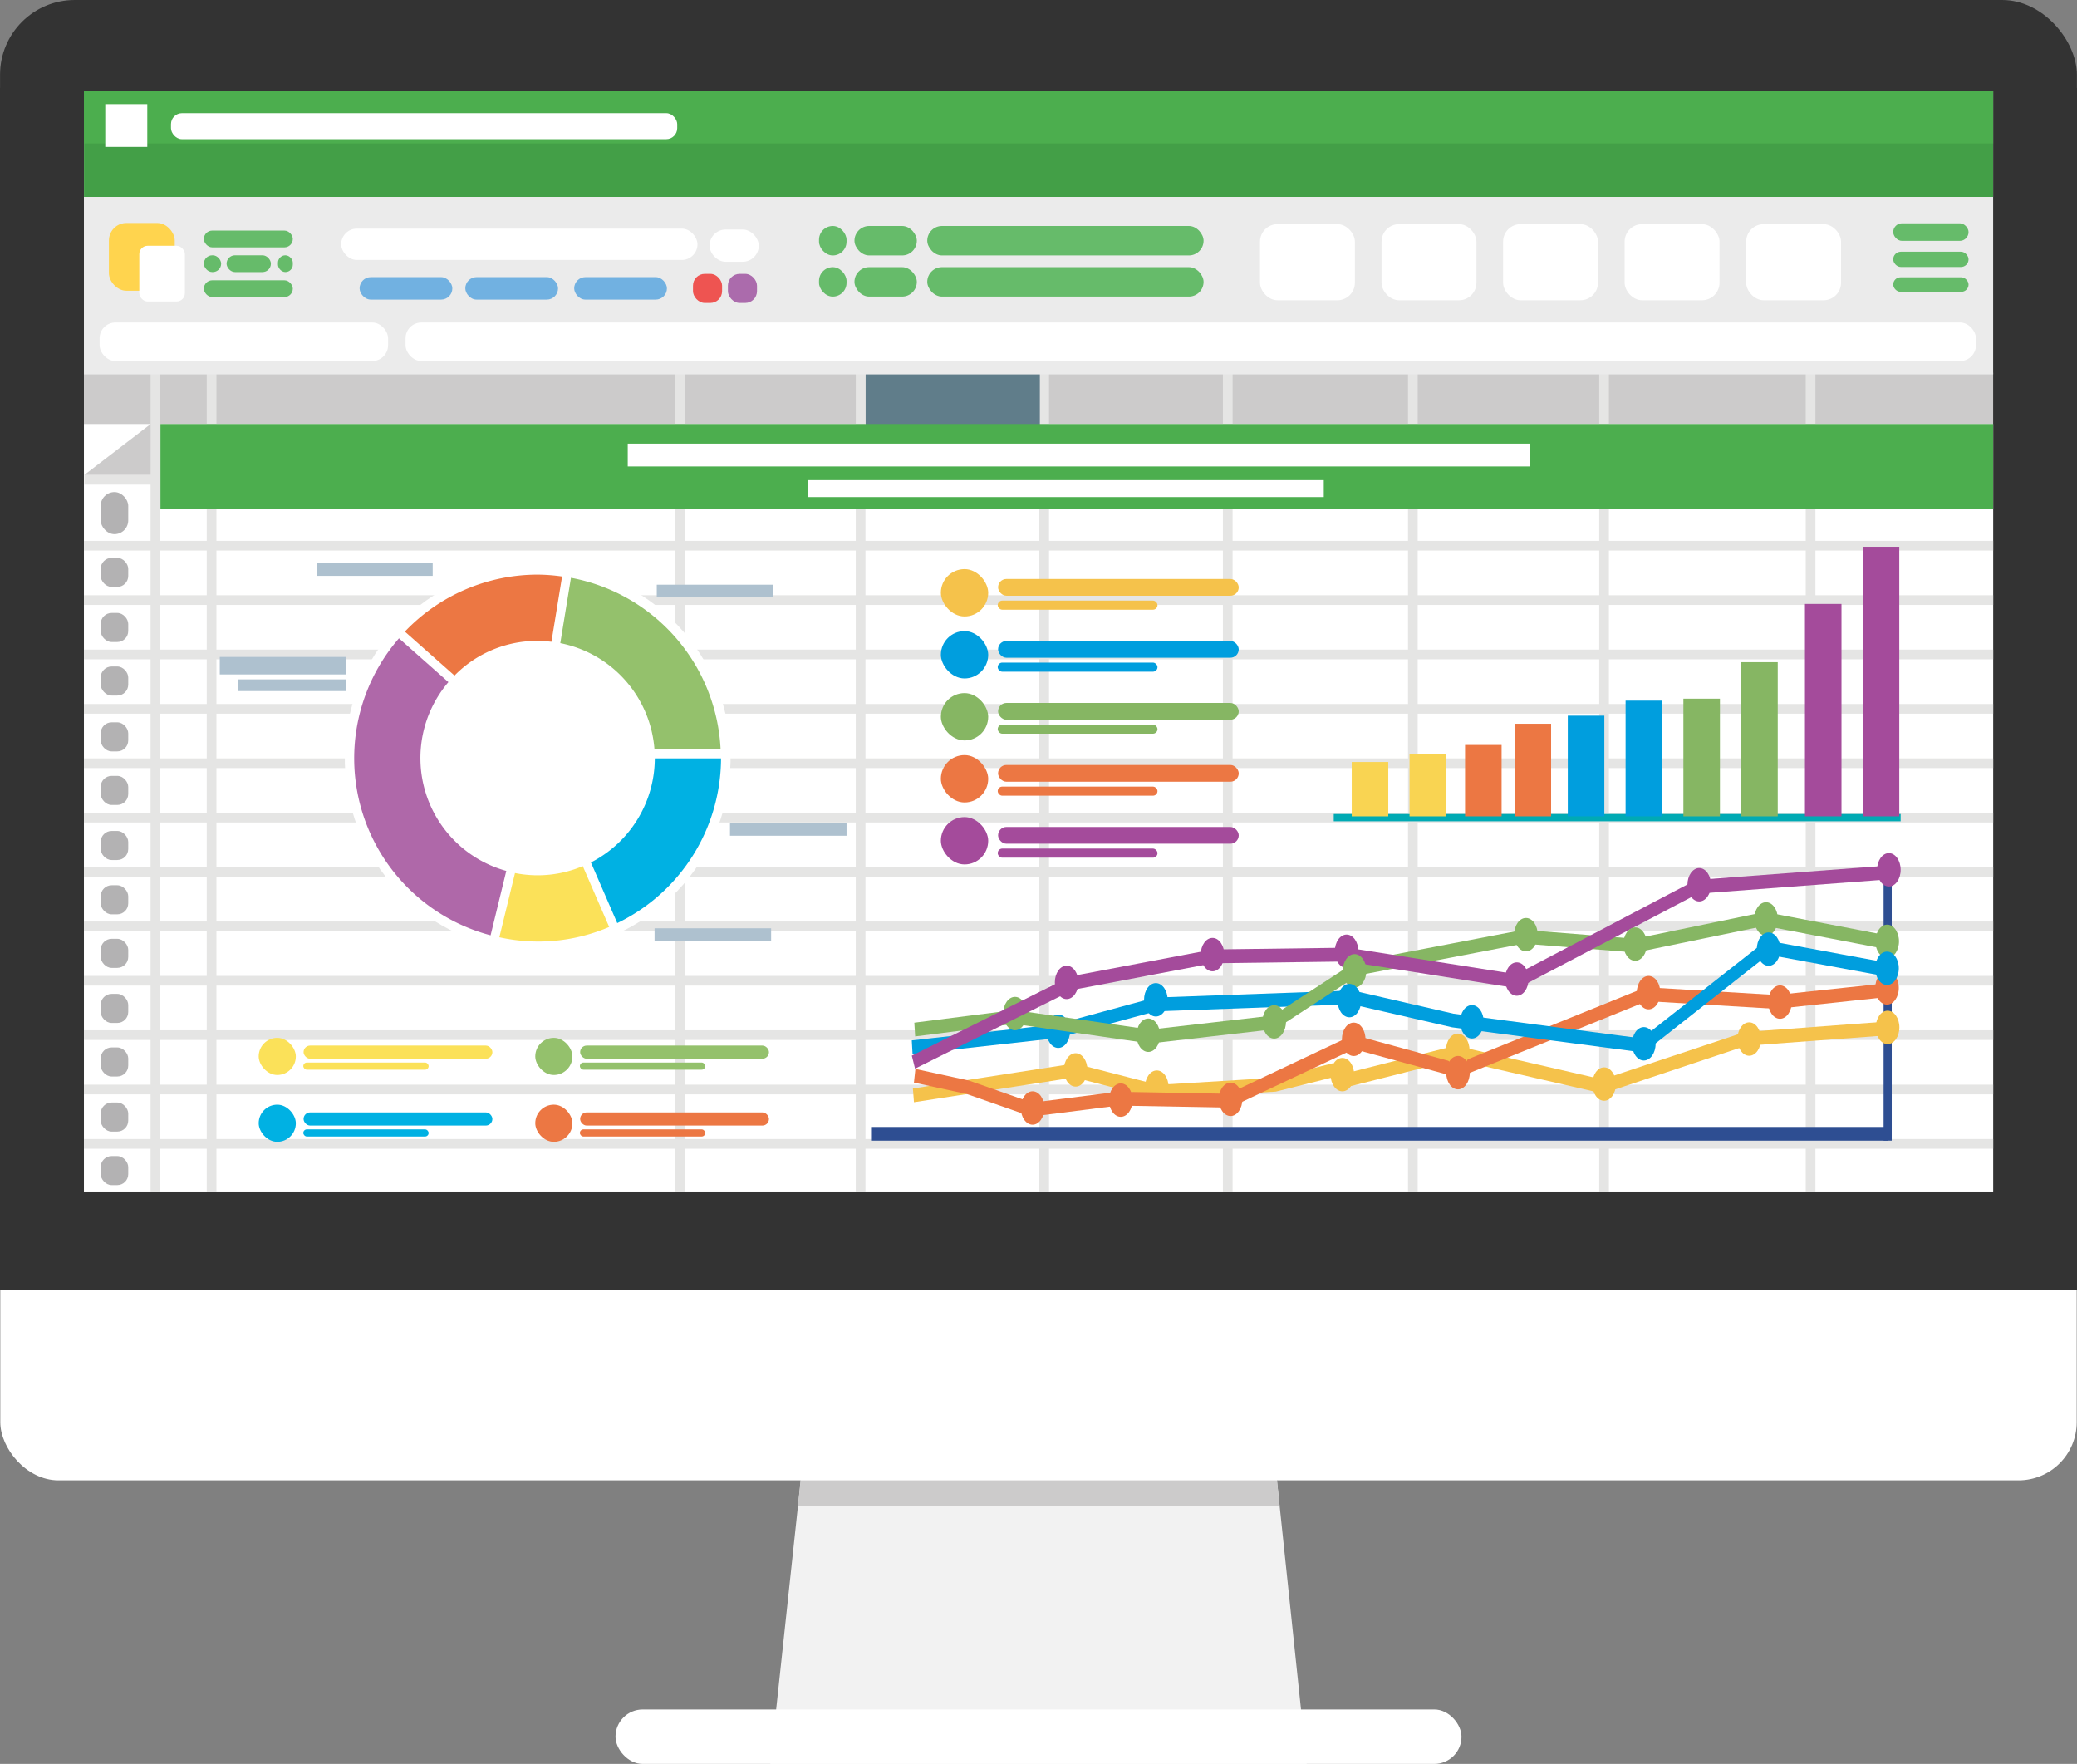 <svg xmlns="http://www.w3.org/2000/svg" width="250" height="212.289" viewBox="0 0 250 212.289">
  <rect x="0" y="0" width="250" height="212.289" fill="#808080" stroke="none"/>
  <g id="_21" data-name="21" transform="translate(-2244.249 -228.645)">
    <g id="g6714" transform="translate(2244.249 228.645)">
      <path id="rect4523" d="M2505.6,693l55.254,1.249,4.543,43.241h-64.568Z" transform="translate(-2408.11 -525.202)" fill="#f2f2f2"/>
      <path id="path4534" d="M2511.475,693l-1.443,13.463h57.981l-1.284-12.213L2511.475,693Z" transform="translate(-2413.989 -525.202)" fill="#cccbcb"/>
      <rect id="rect4513" width="249.926" height="164.1" rx="7" transform="translate(0.037 14.063)" fill="#fff"/>
      <path id="path4517" d="M2244.249,257.965V402.648h250V257.965Zm5.893,7.477h237.129l-31.8,119.17-177.7-11.885Z" transform="translate(-2244.249 -247.37)" fill="#333"/>
      <rect id="rect4521" width="249.983" height="68.891" rx="9" transform="translate(0.006)" fill="#333"/>
      <rect id="rect4515" width="229.778" height="132.395" transform="translate(10.111 10.992)" fill="#ebebeb"/>
      <rect id="rect4525" width="101.83" height="6.551" rx="3.275" transform="translate(74.085 205.738)" fill="#fff"/>
    </g>
    <g id="Grupo_156518" data-name="Grupo 156518" transform="translate(2254.355 273.454)">
      <rect id="rect6724" width="229.802" height="98.53" transform="translate(0 0.053)" fill="#cccbcb"/>
      <rect id="rect6734" width="229.802" height="92.361" transform="translate(0 6.222)" fill="#fff"/>
      <g id="Grupo_156517" data-name="Grupo 156517" transform="translate(0 0)">
        <rect id="rect6738" width="229.802" height="1.166" transform="translate(0 20.283)" fill="#e5e5e4"/>
        <rect id="rect6740" width="229.802" height="1.166" transform="translate(0 26.828)" fill="#e5e5e4"/>
        <rect id="rect6742" width="229.802" height="1.166" transform="translate(0 33.373)" fill="#e5e5e4"/>
        <rect id="rect6744" width="229.802" height="1.166" transform="translate(0 39.918)" fill="#e5e5e4"/>
        <rect id="rect6748" width="229.802" height="1.166" transform="translate(0 46.463)" fill="#e5e5e4"/>
        <rect id="rect6750" width="229.802" height="1.166" transform="translate(0 53.008)" fill="#e5e5e4"/>
        <rect id="rect6752" width="229.802" height="1.166" transform="translate(0 59.552)" fill="#e5e5e4"/>
        <rect id="rect6754" width="229.802" height="1.166" transform="translate(0 66.097)" fill="#e5e5e4"/>
        <rect id="rect6756" width="229.802" height="1.166" transform="translate(0 72.642)" fill="#e5e5e4"/>
        <rect id="rect6758" width="229.802" height="1.166" transform="translate(0 79.187)" fill="#e5e5e4"/>
        <rect id="rect6760" width="229.802" height="1.166" transform="translate(0 85.732)" fill="#e5e5e4"/>
        <rect id="rect6762" width="229.802" height="1.166" transform="translate(0 92.277)" fill="#e5e5e4"/>
        <rect id="rect6764" width="1.166" height="98.534" transform="translate(8.017 0.051)" fill="#e5e5e4"/>
        <rect id="rect6766" width="1.166" height="98.534" transform="translate(14.779 0.051)" fill="#e5e5e4"/>
        <rect id="rect6768" width="1.166" height="98.534" transform="translate(71.173 0.051)" fill="#e5e5e4"/>
        <rect id="rect6770" width="1.166" height="98.534" transform="translate(92.9 0.051)" fill="#e5e5e4"/>
        <rect id="rect6772" width="1.166" height="98.534" transform="translate(114.996 0.051)" fill="#e5e5e4"/>
        <rect id="rect6774" width="1.166" height="98.534" transform="translate(137.091 0.051)" fill="#e5e5e4"/>
        <rect id="rect6776" width="1.166" height="98.534" transform="translate(159.37 0.051)" fill="#e5e5e4"/>
        <rect id="rect6778" width="1.166" height="98.534" transform="translate(182.386 0.051)" fill="#e5e5e4"/>
        <rect id="rect6780" width="1.166" height="98.534" transform="translate(207.243 0.051)" fill="#e5e5e4"/>
        <path id="path6784" d="M2280.3,369.852,2272.29,376h8.007Z" transform="translate(-2272.263 -363.635)" fill="#cccbcb"/>
        <g id="g4430" transform="translate(0.043 12.361)">
          <rect id="rect6782" width="8.463" height="1.156" fill="#e5e5e4"/>
          <rect id="rect6820" width="3.314" height="5.064" rx="1.657" transform="translate(1.972 2.052)" fill="#b3b2b3"/>
          <rect id="rect6822" width="3.314" height="3.498" rx="1.32" transform="translate(1.972 9.97)" fill="#b3b2b3"/>
          <rect id="rect6824" width="3.314" height="3.498" rx="1.32" transform="translate(1.972 16.598)" fill="#b3b2b3"/>
          <rect id="rect6826" width="3.314" height="3.498" rx="1.32" transform="translate(1.972 23.043)" fill="#b3b2b3"/>
          <rect id="rect6828" width="3.314" height="3.498" rx="1.32" transform="translate(1.972 29.763)" fill="#b3b2b3"/>
          <rect id="rect6830" width="3.314" height="3.498" rx="1.32" transform="translate(1.972 36.208)" fill="#b3b2b3"/>
          <rect id="rect6832" width="3.314" height="3.498" rx="1.32" transform="translate(1.972 42.836)" fill="#b3b2b3"/>
          <rect id="rect6834" width="3.314" height="3.498" rx="1.32" transform="translate(1.972 49.373)" fill="#b3b2b3"/>
          <rect id="rect6836" width="3.314" height="3.498" rx="1.32" transform="translate(1.972 55.817)" fill="#b3b2b3"/>
          <rect id="rect6838" width="3.314" height="3.498" rx="1.32" transform="translate(1.972 62.446)" fill="#b3b2b3"/>
          <rect id="rect6840" width="3.314" height="3.498" rx="1.32" transform="translate(1.972 68.891)" fill="#b3b2b3"/>
          <rect id="rect6842" width="3.314" height="3.498" rx="1.32" transform="translate(1.972 75.519)" fill="#b3b2b3"/>
          <rect id="rect6844" width="3.314" height="3.498" rx="1.32" transform="translate(1.972 81.964)" fill="#b3b2b3"/>
        </g>
        <rect id="rect6818" width="20.962" height="6.347" transform="translate(94.095)" fill="#607d8a"/>
      </g>
    </g>
    <g id="Grupo_156519" data-name="Grupo 156519" transform="translate(2263.562 279.676)">
      <rect id="rect6736" width="220.596" height="10.24" fill="#4cae4e"/>
      <rect id="rect6884" width="108.635" height="2.746" transform="translate(56.246 2.362)" fill="#fff"/>
      <rect id="rect6886" width="62.051" height="2.037" transform="translate(77.973 6.755)" fill="#fff"/>
    </g>
    <g id="Grupo_156528" data-name="Grupo 156528" transform="translate(2254.355 239.628)">
      <g id="Grupo_156520" data-name="Grupo 156520">
        <rect id="rect6726" width="229.802" height="34.076" fill="#ebebeb"/>
        <rect id="rect4473" width="229.802" height="12.717" fill="#439f47"/>
        <rect id="rect4615" width="229.802" height="6.284" fill="#4cae4e"/>
        <rect id="rect4477" width="5.058" height="5.143" transform="translate(2.564 1.555)" fill="#fff"/>
        <rect id="rect6846" width="60.933" height="3.125" rx="1.32" transform="translate(10.475 2.644)" fill="#fff"/>
      </g>
      <g id="Grupo_156521" data-name="Grupo 156521" transform="translate(141.556 15.996)">
        <rect id="rect4501" width="11.422" height="9.159" rx="2.109" fill="#fff"/>
        <rect id="rect4505" width="11.422" height="9.159" rx="2.109" transform="translate(14.629)" fill="#fff"/>
        <rect id="rect4507" width="11.422" height="9.159" rx="2.109" transform="translate(29.259)" fill="#fff"/>
        <rect id="rect4509" width="11.422" height="9.159" rx="2.109" transform="translate(43.888)" fill="#fff"/>
        <rect id="rect4511" width="11.422" height="9.159" rx="2.109" transform="translate(58.517)" fill="#fff"/>
      </g>
      <g id="Grupo_156522" data-name="Grupo 156522" transform="translate(3.004 15.856)">
        <rect id="rect4518" width="7.924" height="8.153" rx="2.109" fill="#ffd44e"/>
        <rect id="rect4520" width="5.486" height="6.705" rx="1" transform="translate(3.657 2.743)" fill="#fff"/>
      </g>
      <g id="Grupo_156523" data-name="Grupo 156523" transform="translate(88.476 16.217)">
        <rect id="rect4526-0" width="3.314" height="3.543" rx="1.657" fill="#66bb6a"/>
        <rect id="rect4547" width="7.505" height="3.543" rx="1.772" transform="translate(4.267)" fill="#66bb6a"/>
        <rect id="rect4549" width="33.259" height="3.543" rx="1.772" transform="translate(13.029)" fill="#66bb6a"/>
        <rect id="rect4551" width="3.314" height="3.543" rx="1.657" transform="translate(0 4.953)" fill="#66bb6a"/>
        <rect id="rect4553" width="7.505" height="3.543" rx="1.772" transform="translate(4.267 4.953)" fill="#66bb6a"/>
        <rect id="rect4555" width="33.259" height="3.543" rx="1.772" transform="translate(13.029 4.953)" fill="#66bb6a"/>
      </g>
      <g id="Grupo_156524" data-name="Grupo 156524" transform="translate(30.959 16.534)">
        <rect id="rect4514" width="42.887" height="3.771" rx="1.886" fill="#fff"/>
        <rect id="rect4516" width="5.927" height="3.879" rx="1.94" transform="translate(44.341 0.108)" fill="#fff"/>
        <rect id="rect4522" width="3.502" height="3.502" rx="1.416" transform="translate(46.55 5.442)" fill="#ab6bac"/>
        <rect id="rect4524" width="3.502" height="3.502" rx="1.416" transform="translate(42.348 5.442)" fill="#ee5451"/>
        <rect id="rect4557" width="11.163" height="2.705" rx="1.352" transform="translate(2.218 5.836)" fill="#71b1e1"/>
        <rect id="rect4559" width="11.163" height="2.705" rx="1.352" transform="translate(14.942 5.836)" fill="#71b1e1"/>
        <rect id="rect4561" width="11.163" height="2.705" rx="1.352" transform="translate(28.048 5.836)" fill="#71b1e1"/>
      </g>
      <g id="Grupo_156525" data-name="Grupo 156525" transform="translate(217.773 15.894)">
        <rect id="rect4547-2" width="9.068" height="2.113" rx="1.056" fill="#66bb6a"/>
        <rect id="rect4578" width="9.068" height="1.837" rx="0.918" transform="translate(0 3.418)" fill="#66bb6a"/>
        <rect id="rect4580" width="9.068" height="1.745" rx="0.872" transform="translate(0 6.498)" fill="#66bb6a"/>
      </g>
      <g id="Grupo_156526" data-name="Grupo 156526" transform="translate(1.882 27.832)">
        <rect id="rect6728" width="34.725" height="4.642" rx="1.911" fill="#fff"/>
        <rect id="rect6730" width="189.024" height="4.642" rx="1.911" transform="translate(36.826)" fill="#fff"/>
      </g>
      <g id="Grupo_156527" data-name="Grupo 156527" transform="translate(14.433 16.77)">
        <rect id="rect4526" width="10.705" height="2.019" rx="1.01" fill="#66bb6a"/>
        <rect id="rect4528" width="1.787" height="2.019" rx="0.893" transform="translate(8.919 2.972)" fill="#66bb6a"/>
        <rect id="rect4530" width="10.705" height="2.019" rx="1.01" transform="translate(0 5.981)" fill="#66bb6a"/>
        <rect id="rect6848" width="2.08" height="2.019" rx="1.01" transform="translate(0 2.972)" fill="#66bb6a"/>
        <rect id="rect6850" width="5.335" height="2.019" rx="1.01" transform="translate(2.734 2.972)" fill="#66bb6a"/>
      </g>
    </g>
    <g id="Grupo_156529" data-name="Grupo 156529" transform="translate(2270.703 294.016)">
      <g id="g4980" transform="translate(0 0)">
        <rect id="rect4510" width="15.145" height="2.107" transform="translate(0 13.693)" fill="#aec1cf"/>
        <rect id="rect4512" width="12.91" height="1.409" transform="translate(2.235 16.393)" fill="#aec1cf"/>
        <rect id="rect4517" width="13.905" height="1.517" transform="translate(11.723 2.42)" fill="#aec1cf"/>
        <rect id="rect4519" width="14.03" height="1.531" transform="translate(52.599 5)" fill="#aec1cf"/>
        <rect id="rect4531" width="14.03" height="1.531" transform="translate(61.412 33.682)" fill="#aec1cf"/>
        <rect id="rect4533" width="14.03" height="1.531" transform="translate(52.333 46.349)" fill="#aec1cf"/>
        <circle id="path4874-0-4" cx="23.205" cy="23.205" r="23.205" transform="matrix(0.122, -0.993, 0.993, 0.122, 12.391, 46.062)" fill="#fff"/>
        <path id="path4944-4" d="M2395.09,420.034a22.076,22.076,0,0,0-15.978,6.855l5.975,5.291a13.9,13.9,0,0,1,11.667-4.065l1.283-7.857A22.044,22.044,0,0,0,2395.09,420.034Z" transform="translate(-2356.833 -416.246)" fill="#ec7743"/>
        <path id="path4942-3" d="M2432.166,421.086l-1.284,7.862a14.105,14.105,0,0,1,11.336,12.791h7.959A22.078,22.078,0,0,0,2432.166,421.086Z" transform="translate(-2389.895 -416.917)" fill="#94c16c"/>
        <path id="path4940-5" d="M2367.618,441.241a22.032,22.032,0,0,0,11.03,35.743l1.889-7.75a14.088,14.088,0,0,1-6.967-22.723l-5.952-5.27Z" transform="translate(-2346.05 -429.789)" fill="#af68a9"/>
        <path id="path4938-0" d="M2448.773,481.223a14.106,14.106,0,0,1-7.688,12.525l3.169,7.3a22.078,22.078,0,0,0,12.491-19.823Z" transform="translate(-2396.411 -455.323)" fill="#00b1e3"/>
        <path id="circle4893-6" d="M2420.622,517.111a13.921,13.921,0,0,1-8.159.835l-1.883,7.727a21.657,21.657,0,0,0,13.221-1.239Z" transform="translate(-2376.929 -478.243)" fill="#fbe159"/>
      </g>
      <g id="g5732" transform="translate(78.393 37.302)">
        <g id="rect4572" transform="translate(0 32.957)">
          <rect id="Rectángulo_43496" data-name="Rectángulo 43496" width="122.426" height="1.65" fill="#2e4e92"/>
        </g>
        <g id="rect4574" transform="translate(121.875 0.961)">
          <rect id="Rectángulo_43497" data-name="Rectángulo 43497" width="0.979" height="33.645" fill="#2e4e92"/>
        </g>
        <g id="path5644" transform="translate(5.035 20.254)">
          <path id="Trazado_192130" data-name="Trazado 192130" d="M2548.459,578.556l-.128-1.653,19.46-3.016,10.01,2.579,14.124-.851,6.926-1.745,2.119,1.072,12.66-3.2,17.694,4.072,17.109-5.7,17.273-1.282.062,1.66-17.168,1.275-17.233,5.742-17.727-4.079-12.77,3.231-2.119-1.072-6.736,1.69-14.294.862-.064-.017-9.906-2.552Z" transform="translate(-2548.331 -568.827)" fill="#f5c24b"/>
        </g>
        <g id="circle5730" transform="translate(32.973 26.155)">
          <ellipse id="Elipse_4881" data-name="Elipse 4881" cx="1.419" cy="2.011" rx="1.419" ry="2.011" fill="#f5c24b"/>
        </g>
        <g id="path5646" transform="translate(5.162 15.673)">
          <path id="Trazado_192131" data-name="Trazado 192131" d="M2562.8,572.19l-7.762-2.719-6.358-1.374.177-1.643,6.438,1.394,7.6,2.662,10.33-1.309,13.3.243,15.037-7.1,12.577,3.435,22.64-9.16,15.691.936,13.117-1.4.088,1.657-13.186,1.41-.034,0-15.536-.927-22.727,9.195-12.55-3.428L2586.7,571.11l-13.437-.246Z" transform="translate(-2548.682 -556.151)" fill="#ec7743"/>
        </g>
        <g id="path5648" transform="translate(4.902 10.495)">
          <path id="Trazado_192132" data-name="Trazado 192132" d="M2548.053,555.52l-.092-1.657,17.375-1.926,11.87-3.223,23.82-.86,12.144,2.8,22.656,2.977,15-11.8,14.117,2.609-.152,1.648-13.734-2.539-14.975,11.788L2613,552.294l-12.055-2.776-23.662.854-11.824,3.217Z" transform="translate(-2547.962 -541.821)" fill="#009ede"/>
        </g>
        <g id="circle5700" transform="translate(21.109 19.426)">
          <path id="Trazado_192133" data-name="Trazado 192133" d="M2594.233,566.537c.784,0,1.419.9,1.419,2.011s-.635,2.011-1.419,2.011-1.419-.9-1.419-2.011S2593.449,566.537,2594.233,566.537Z" transform="translate(-2592.814 -566.537)" fill="#009ede"/>
        </g>
        <g id="path5650" transform="translate(5.198 7.083)">
          <path id="Trazado_192134" data-name="Trazado 192134" d="M2577.134,548.209l-16.345-2.359-11.9,1.51-.1-1.656,12.014-1.524,16.351,2.36,14.828-1.7,9.824-6.425,20.275-3.888,13.468,1.072,15.615-3.222,14.613,2.8-.157,1.647-14.45-2.773-15.568,3.212-13.475-1.073-19.99,3.833-9.854,6.444Z" transform="translate(-2548.781 -532.38)" fill="#86b663"/>
        </g>
        <g id="circle5686" transform="translate(15.902 17.3)">
          <ellipse id="Elipse_4882" data-name="Elipse 4882" cx="1.419" cy="2.011" rx="1.419" ry="2.011" fill="#86b663"/>
        </g>
        <g id="path5652" transform="translate(4.904 1.516)">
          <path id="Trazado_192135" data-name="Trazado 192135" d="M2548.359,541.4l-.39-1.568,19.129-9.544.06-.011,17.026-3.224,16.232-.215,20.331,3.2,21.6-11.343.089-.007,22.856-1.716.062,1.66-22.767,1.709-21.692,11.392-20.538-3.233-16.125.213-16.858,3.2Z" transform="translate(-2547.969 -516.974)" fill="#a44b9b"/>
        </g>
        <g id="path5654" transform="translate(121.091)">
          <path id="Trazado_192136" data-name="Trazado 192136" d="M2870.915,512.778c.784,0,1.419.9,1.419,2.011s-.635,2.011-1.419,2.011-1.419-.9-1.419-2.011S2870.131,512.778,2870.915,512.778Z" transform="translate(-2869.496 -512.778)" fill="#a44b9b"/>
        </g>
        <g id="circle5660" transform="translate(98.263 1.797)">
          <ellipse id="Elipse_4883" data-name="Elipse 4883" cx="1.419" cy="2.011" rx="1.419" ry="2.011" fill="#a44b9b"/>
        </g>
        <g id="circle5662" transform="translate(76.303 13.146)">
          <ellipse id="Elipse_4884" data-name="Elipse 4884" cx="1.419" cy="2.011" rx="1.419" ry="2.011" fill="#a44b9b"/>
        </g>
        <g id="circle5664" transform="translate(55.819 9.802)">
          <ellipse id="Elipse_4885" data-name="Elipse 4885" cx="1.419" cy="2.011" rx="1.419" ry="2.011" fill="#a44b9b"/>
        </g>
        <g id="circle5666" transform="translate(39.678 10.204)">
          <path id="Trazado_192137" data-name="Trazado 192137" d="M2645.618,541.015c.783,0,1.419.9,1.419,2.011s-.636,2.011-1.419,2.011-1.419-.9-1.419-2.011S2644.834,541.015,2645.618,541.015Z" transform="translate(-2644.199 -541.015)" fill="#a44b9b"/>
        </g>
        <g id="circle5668" transform="translate(22.12 13.547)">
          <path id="Trazado_192138" data-name="Trazado 192138" d="M2597.03,550.268c.784,0,1.419.9,1.419,2.011s-.635,2.011-1.419,2.011-1.419-.9-1.419-2.011S2596.246,550.268,2597.03,550.268Z" transform="translate(-2595.611 -550.268)" fill="#a44b9b"/>
        </g>
        <g id="circle5672" transform="translate(120.89 8.606)">
          <path id="Trazado_192139" data-name="Trazado 192139" d="M2870.361,536.595c.784,0,1.419.9,1.419,2.011s-.635,2.011-1.419,2.011-1.419-.9-1.419-2.011S2869.577,536.595,2870.361,536.595Z" transform="translate(-2868.942 -536.595)" fill="#86b663"/>
        </g>
        <g id="circle5674" transform="translate(106.306 5.911)">
          <path id="Trazado_192140" data-name="Trazado 192140" d="M2830,529.136c.784,0,1.419.9,1.419,2.011s-.635,2.011-1.419,2.011-1.419-.9-1.419-2.011S2829.217,529.136,2830,529.136Z" transform="translate(-2828.582 -529.136)" fill="#86b663"/>
        </g>
        <g id="circle5676" transform="translate(90.553 8.937)">
          <path id="Trazado_192141" data-name="Trazado 192141" d="M2786.408,537.511c.783,0,1.419.9,1.419,2.011s-.636,2.011-1.419,2.011-1.419-.9-1.419-2.011S2785.625,537.511,2786.408,537.511Z" transform="translate(-2784.989 -537.511)" fill="#86b663"/>
        </g>
        <g id="circle5678" transform="translate(77.404 7.803)">
          <ellipse id="Elipse_4886" data-name="Elipse 4886" cx="1.419" cy="2.011" rx="1.419" ry="2.011" fill="#86b663"/>
        </g>
        <g id="circle5680" transform="translate(56.779 12.153)">
          <path id="Trazado_192142" data-name="Trazado 192142" d="M2692.944,546.41c.784,0,1.419.9,1.419,2.011s-.635,2.011-1.419,2.011-1.419-.9-1.419-2.011S2692.16,546.41,2692.944,546.41Z" transform="translate(-2691.525 -546.41)" fill="#86b663"/>
        </g>
        <g id="circle5682" transform="translate(47.101 18.301)">
          <ellipse id="Elipse_4887" data-name="Elipse 4887" cx="1.419" cy="2.011" rx="1.419" ry="2.011" fill="#86b663"/>
        </g>
        <g id="circle5684" transform="translate(31.949 19.908)">
          <ellipse id="Elipse_4888" data-name="Elipse 4888" cx="1.419" cy="2.011" rx="1.419" ry="2.011" fill="#86b663"/>
        </g>
        <g id="circle5702" transform="translate(120.867 14.214)">
          <ellipse id="Elipse_4889" data-name="Elipse 4889" cx="1.419" cy="2.011" rx="1.419" ry="2.011" fill="#ec7743"/>
        </g>
        <g id="circle5688" transform="translate(120.867 11.85)">
          <ellipse id="Elipse_4890" data-name="Elipse 4890" cx="1.419" cy="2.011" rx="1.419" ry="2.011" fill="#009ede"/>
        </g>
        <g id="circle5690" transform="translate(106.613 9.543)">
          <path id="Trazado_192143" data-name="Trazado 192143" d="M2830.851,539.186c.783,0,1.419.9,1.419,2.011s-.636,2.011-1.419,2.011-1.419-.9-1.419-2.011S2830.067,539.186,2830.851,539.186Z" transform="translate(-2829.432 -539.186)" fill="#009ede"/>
        </g>
        <g id="circle5692" transform="translate(91.595 20.939)">
          <ellipse id="Elipse_4891" data-name="Elipse 4891" cx="1.419" cy="2.011" rx="1.419" ry="2.011" fill="#009ede"/>
        </g>
        <g id="circle5694" transform="translate(70.903 18.291)">
          <ellipse id="Elipse_4892" data-name="Elipse 4892" cx="1.419" cy="2.011" rx="1.419" ry="2.011" fill="#009ede"/>
        </g>
        <g id="circle5696" transform="translate(56.152 15.738)">
          <ellipse id="Elipse_4893" data-name="Elipse 4893" cx="1.419" cy="2.011" rx="1.419" ry="2.011" fill="#009ede"/>
        </g>
        <g id="circle5698" transform="translate(32.857 15.643)">
          <path id="Trazado_192144" data-name="Trazado 192144" d="M2626.743,556.068c.784,0,1.419.9,1.419,2.011s-.635,2.011-1.419,2.011-1.419-.9-1.419-2.011S2625.959,556.068,2626.743,556.068Z" transform="translate(-2625.324 -556.068)" fill="#009ede"/>
        </g>
        <g id="circle5704" transform="translate(107.984 15.917)">
          <ellipse id="Elipse_4894" data-name="Elipse 4894" cx="1.419" cy="2.011" rx="1.419" ry="2.011" fill="#ec7743"/>
        </g>
        <g id="circle5706" transform="translate(92.165 14.782)">
          <ellipse id="Elipse_4895" data-name="Elipse 4895" cx="1.419" cy="2.011" rx="1.419" ry="2.011" fill="#ec7743"/>
        </g>
        <g id="circle5724" transform="translate(69.192 21.717)">
          <path id="Trazado_192145" data-name="Trazado 192145" d="M2727.3,572.877c.783,0,1.419.9,1.419,2.011s-.635,2.011-1.419,2.011-1.419-.9-1.419-2.011S2726.511,572.877,2727.3,572.877Z" transform="translate(-2725.876 -572.877)" fill="#f5c24b"/>
        </g>
        <g id="circle5708" transform="translate(69.227 24.412)">
          <path id="Trazado_192146" data-name="Trazado 192146" d="M2727.391,580.334c.784,0,1.419.9,1.419,2.011s-.635,2.011-1.419,2.011-1.419-.9-1.419-2.011S2726.607,580.334,2727.391,580.334Z" transform="translate(-2725.972 -580.334)" fill="#ec7743"/>
        </g>
        <g id="circle5710" transform="translate(56.673 20.399)">
          <ellipse id="Elipse_4896" data-name="Elipse 4896" cx="1.419" cy="2.011" rx="1.419" ry="2.011" fill="#ec7743"/>
        </g>
        <g id="circle5712" transform="translate(41.853 27.622)">
          <ellipse id="Elipse_4897" data-name="Elipse 4897" cx="1.419" cy="2.011" rx="1.419" ry="2.011" fill="#ec7743"/>
        </g>
        <g id="circle5714" transform="translate(28.637 27.717)">
          <ellipse id="Elipse_4898" data-name="Elipse 4898" cx="1.419" cy="2.011" rx="1.419" ry="2.011" fill="#ec7743"/>
        </g>
        <g id="circle5716" transform="translate(18.024 28.662)">
          <path id="Trazado_192147" data-name="Trazado 192147" d="M2585.694,592.1c.784,0,1.419.9,1.419,2.011s-.635,2.011-1.419,2.011-1.419-.9-1.419-2.011S2584.91,592.1,2585.694,592.1Z" transform="translate(-2584.275 -592.096)" fill="#ec7743"/>
        </g>
        <g id="circle5718" transform="translate(120.937 18.963)">
          <path id="Trazado_192148" data-name="Trazado 192148" d="M2870.491,565.254c.784,0,1.419.9,1.419,2.011s-.635,2.011-1.419,2.011-1.419-.9-1.419-2.011S2869.708,565.254,2870.491,565.254Z" transform="translate(-2869.072 -565.254)" fill="#f5c24b"/>
        </g>
        <g id="circle5720" transform="translate(104.277 20.367)">
          <path id="Trazado_192149" data-name="Trazado 192149" d="M2824.385,569.14c.784,0,1.419.9,1.419,2.011s-.635,2.011-1.419,2.011-1.419-.9-1.419-2.011S2823.6,569.14,2824.385,569.14Z" transform="translate(-2822.966 -569.14)" fill="#f5c24b"/>
        </g>
        <g id="circle5722" transform="translate(86.814 25.784)">
          <path id="Trazado_192150" data-name="Trazado 192150" d="M2776.059,584.131c.784,0,1.419.9,1.419,2.011s-.635,2.011-1.419,2.011-1.419-.9-1.419-2.011S2775.275,584.131,2776.059,584.131Z" transform="translate(-2774.64 -584.131)" fill="#f5c24b"/>
        </g>
        <g id="circle5726" transform="translate(55.309 24.649)">
          <ellipse id="Elipse_4899" data-name="Elipse 4899" cx="1.419" cy="2.011" rx="1.419" ry="2.011" fill="#f5c24b"/>
        </g>
        <g id="circle5728" transform="translate(23.203 24.082)">
          <path id="Trazado_192151" data-name="Trazado 192151" d="M2600.027,579.42c.784,0,1.419.9,1.419,2.011s-.635,2.011-1.419,2.011-1.419-.9-1.419-2.011S2599.244,579.42,2600.027,579.42Z" transform="translate(-2598.608 -579.42)" fill="#f5c24b"/>
        </g>
      </g>
      <g id="g5887" transform="translate(86.794 3.122)">
        <g id="g5795">
          <rect id="rect5781" width="5.699" height="5.699" rx="2.849" fill="#f5c24b"/>
          <rect id="rect5791" width="28.967" height="2.018" rx="1.009" transform="translate(6.886 1.187)" fill="#f5c24b"/>
          <rect id="rect5793" width="19.23" height="1.095" rx="0.547" transform="translate(6.844 3.79)" fill="#f5c24b"/>
        </g>
        <g id="g5800" transform="translate(0 7.461)">
          <rect id="rect5802" width="5.699" height="5.699" rx="2.849" fill="#009ede"/>
          <rect id="rect5804" width="28.967" height="2.018" rx="1.009" transform="translate(6.886 1.187)" fill="#009ede"/>
          <rect id="rect5806" width="19.23" height="1.095" rx="0.547" transform="translate(6.844 3.79)" fill="#009ede"/>
        </g>
        <g id="g5808" transform="translate(0 14.922)">
          <rect id="rect5810" width="5.699" height="5.699" rx="2.849" fill="#86b663"/>
          <rect id="rect5812" width="28.967" height="2.018" rx="1.009" transform="translate(6.886 1.187)" fill="#86b663"/>
          <rect id="rect5814" width="19.23" height="1.095" rx="0.547" transform="translate(6.844 3.79)" fill="#86b663"/>
        </g>
        <g id="g5816" transform="translate(0 22.384)">
          <rect id="rect5818" width="5.699" height="5.699" rx="2.849" fill="#ec7743"/>
          <rect id="rect5820" width="28.967" height="2.018" rx="1.009" transform="translate(6.886 1.187)" fill="#ec7743"/>
          <rect id="rect5822" width="19.23" height="1.095" rx="0.547" transform="translate(6.844 3.79)" fill="#ec7743"/>
        </g>
        <g id="g5824" transform="translate(0 29.845)">
          <rect id="rect5826" width="5.699" height="5.699" rx="2.849" fill="#a44b9b"/>
          <rect id="rect5828" width="28.967" height="2.018" rx="1.009" transform="translate(6.886 1.187)" fill="#a44b9b"/>
          <rect id="rect5830" width="19.23" height="1.095" rx="0.547" transform="translate(6.844 3.79)" fill="#a44b9b"/>
        </g>
      </g>
      <g id="g5874" transform="translate(134.084 0.431)">
        <rect id="rect6866-6" width="68.237" height="0.876" transform="translate(0 32.165)" fill="#00aab4"/>
        <rect id="rect4454-7" width="4.399" height="12.114" transform="translate(28.171 20.332)" fill="#009ede"/>
        <rect id="rect4456-3" width="4.399" height="13.925" transform="translate(35.128 18.521)" fill="#009ede"/>
        <rect id="rect4458-0" width="4.399" height="14.163" transform="translate(42.086 18.284)" fill="#86b663"/>
        <rect id="rect4460-6" width="4.399" height="18.555" transform="translate(49.043 13.892)" fill="#86b663"/>
        <rect id="rect4462-4" width="4.399" height="8.59" transform="translate(15.805 23.856)" fill="#ec7743"/>
        <rect id="rect4464-3" width="4.399" height="25.565" transform="translate(56.716 6.881)" fill="#a44b9b"/>
        <rect id="rect4466-0" width="4.399" height="32.446" transform="translate(63.673)" fill="#a44b9b"/>
        <rect id="rect5868" width="4.399" height="6.541" transform="translate(2.165 25.906)" fill="#f9d452"/>
        <rect id="rect5870" width="4.399" height="7.519" transform="translate(9.122 24.928)" fill="#f9d452"/>
        <rect id="rect5872" width="4.399" height="11.144" transform="translate(21.764 21.302)" fill="#ec7743"/>
      </g>
      <g id="g5816-2" data-name="g5816" transform="translate(4.684 59.534)">
        <rect id="rect5818-2" data-name="rect5818" width="4.471" height="4.471" rx="2.235" fill="#fbe159"/>
        <rect id="rect5820-2" data-name="rect5820" width="22.726" height="1.583" rx="0.792" transform="translate(5.402 0.931)" fill="#fbe159"/>
        <rect id="rect5822-2" data-name="rect5822" width="15.086" height="0.859" rx="0.429" transform="translate(5.369 2.973)" fill="#fbe159"/>
      </g>
      <g id="g5824-2" data-name="g5824" transform="translate(4.684 67.577)">
        <rect id="rect5826-2" data-name="rect5826" width="4.471" height="4.471" rx="2.235" fill="#00b1e3"/>
        <rect id="rect5828-2" data-name="rect5828" width="22.726" height="1.583" rx="0.792" transform="translate(5.402 0.931)" fill="#00b1e3"/>
        <rect id="rect5830-2" data-name="rect5830" width="15.086" height="0.859" rx="0.429" transform="translate(5.369 2.973)" fill="#00b1e3"/>
      </g>
      <g id="g5816-3" data-name="g5816" transform="translate(37.974 59.534)">
        <rect id="rect5818-3" data-name="rect5818" width="4.471" height="4.471" rx="2.235" fill="#94c16c"/>
        <rect id="rect5820-3" data-name="rect5820" width="22.726" height="1.583" rx="0.792" transform="translate(5.402 0.931)" fill="#94c16c"/>
        <rect id="rect5822-3" data-name="rect5822" width="15.086" height="0.859" rx="0.429" transform="translate(5.369 2.973)" fill="#94c16c"/>
      </g>
      <g id="g5824-3" data-name="g5824" transform="translate(37.974 67.577)">
        <rect id="rect5826-3" data-name="rect5826" width="4.471" height="4.471" rx="2.235" fill="#ec7743"/>
        <rect id="rect5828-3" data-name="rect5828" width="22.726" height="1.583" rx="0.792" transform="translate(5.402 0.931)" fill="#ec7743"/>
        <rect id="rect5830-3" data-name="rect5830" width="15.086" height="0.859" rx="0.429" transform="translate(5.369 2.973)" fill="#ec7743"/>
      </g>
    </g>
  </g>
</svg>
